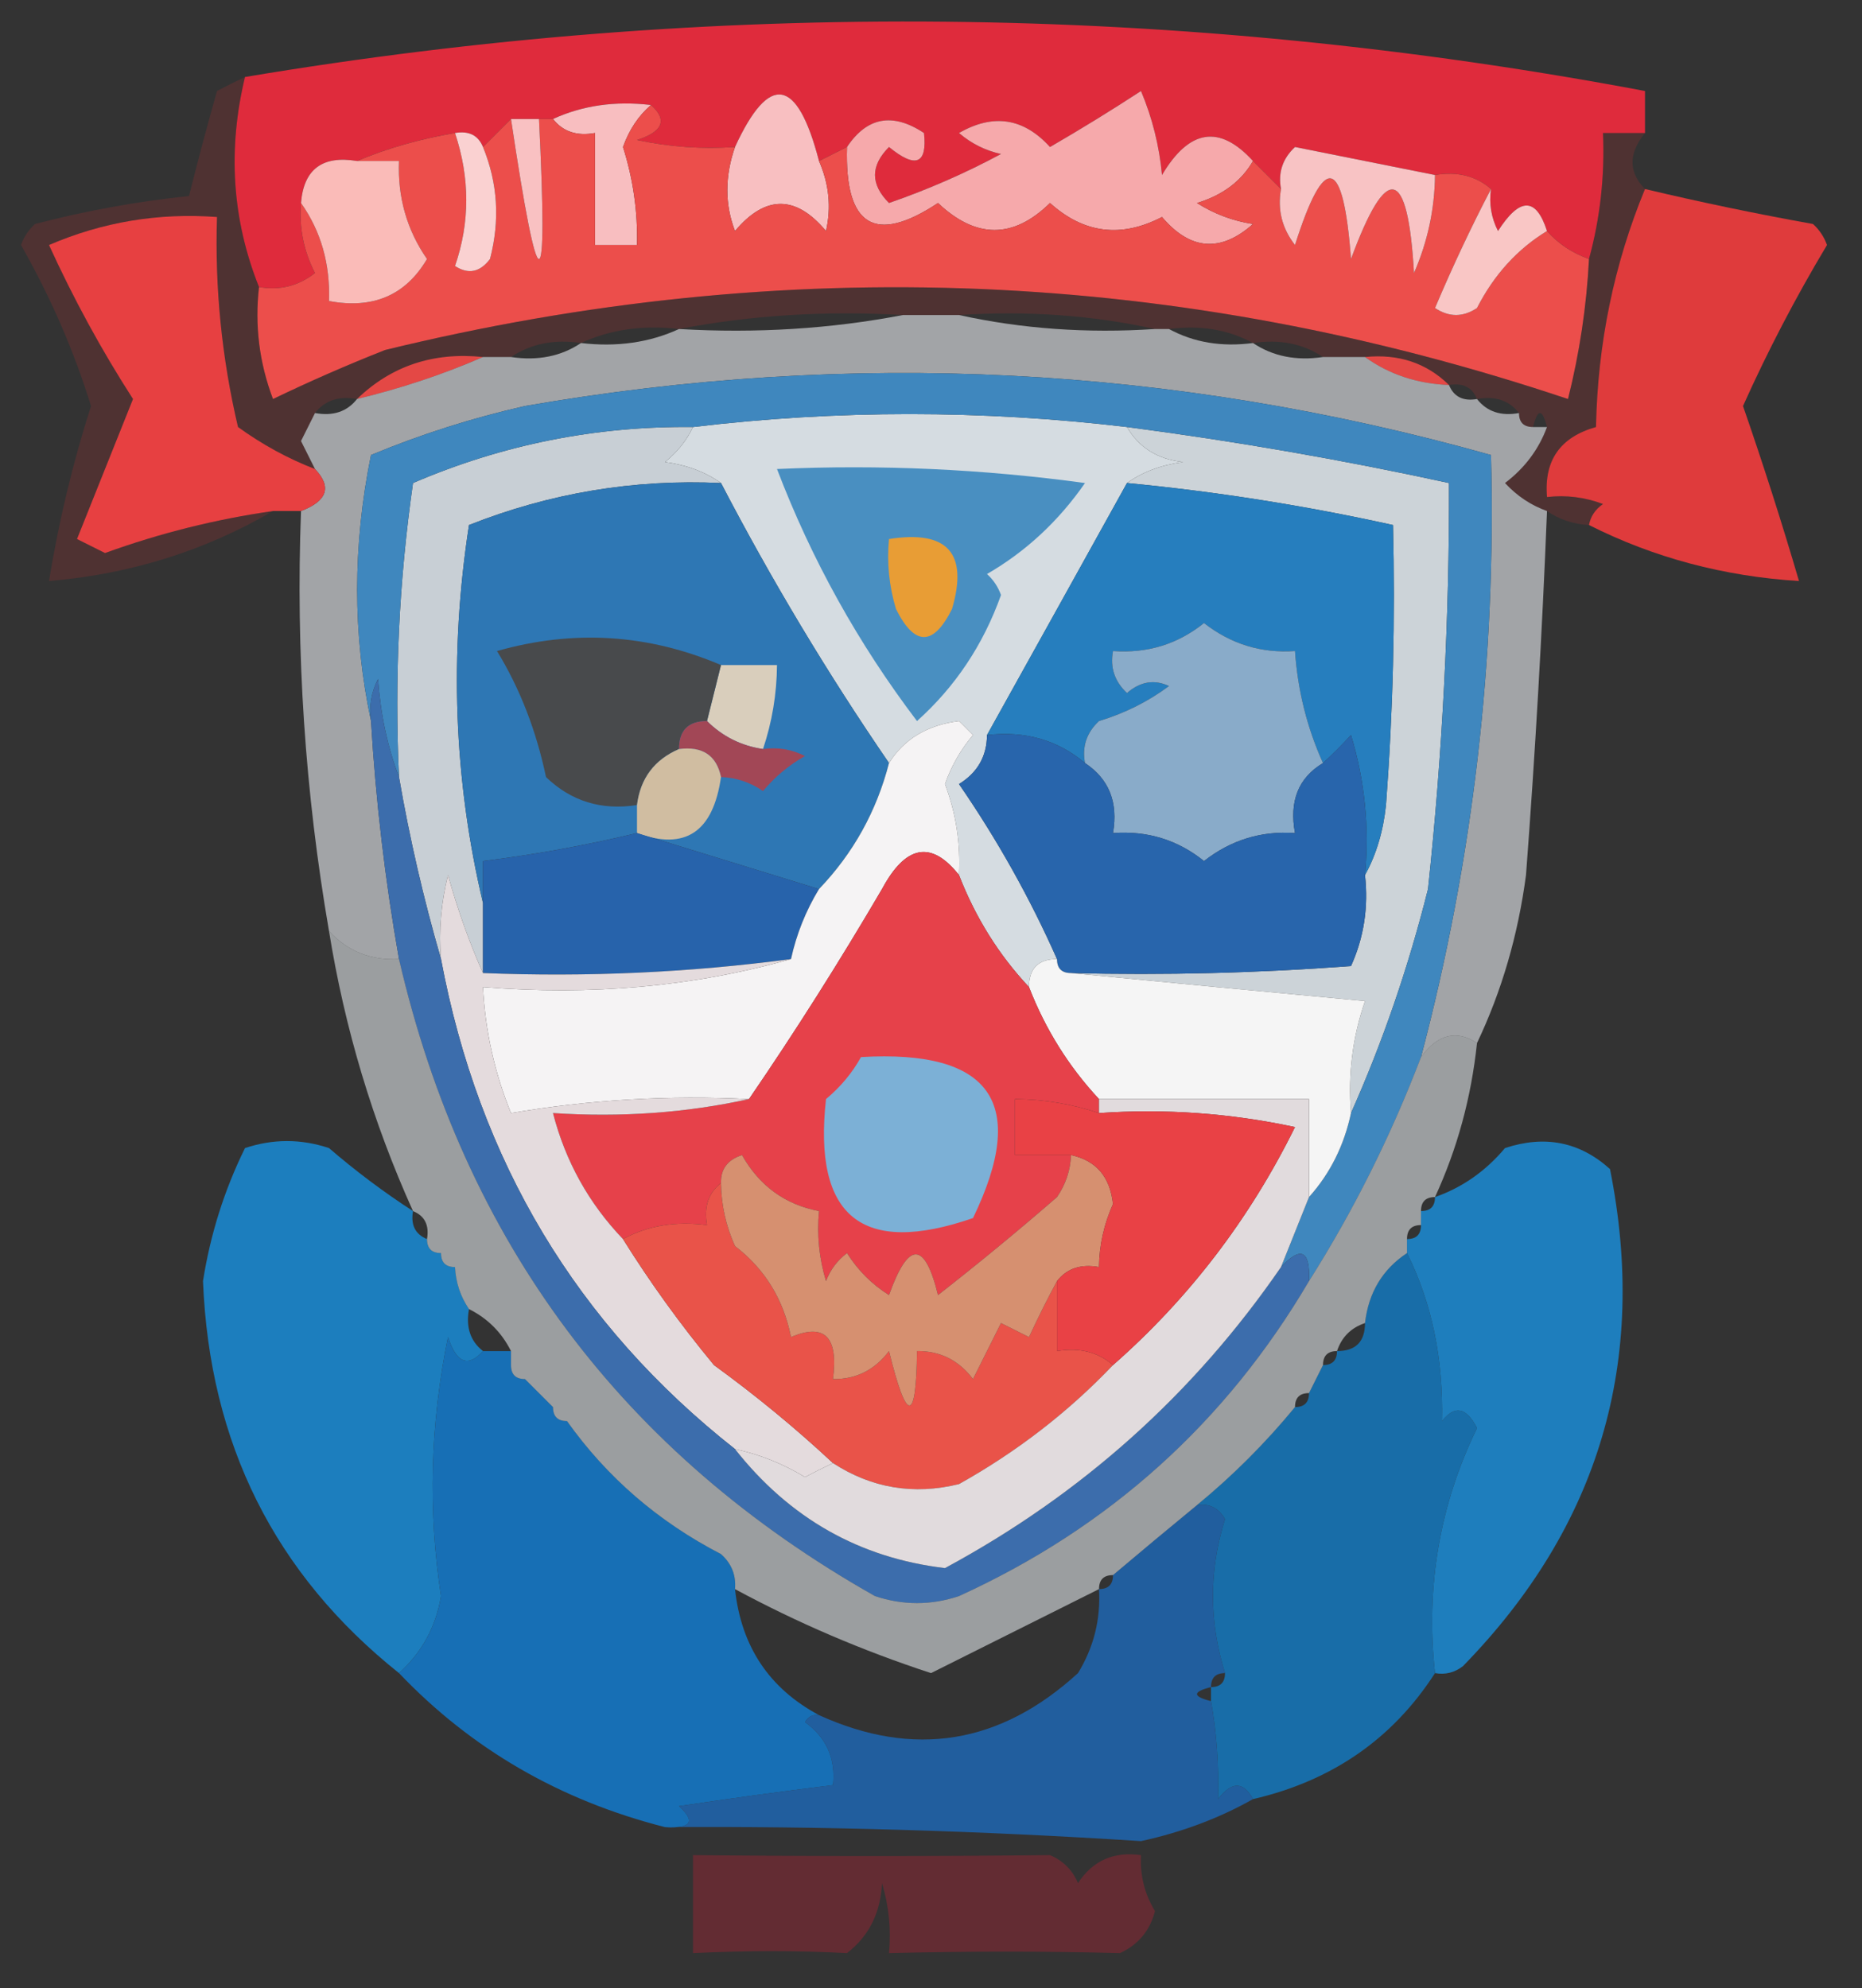 <?xml version="1.0" encoding="UTF-8"?>
<!DOCTYPE svg PUBLIC "-//W3C//DTD SVG 1.1//EN" "http://www.w3.org/Graphics/SVG/1.1/DTD/svg11.dtd">
<svg xmlns="http://www.w3.org/2000/svg" version="1.1" width="133px" height="142px" style="shape-rendering:geometricPrecision; text-rendering:geometricPrecision; image-rendering:optimizeQuality; fill-rule:evenodd; clip-rule:evenodd" xmlns:xlink="http://www.w3.org/1999/xlink">
<rect width="100%" height="100%" fill="#333333" stroke="none"/>
<g><path style="opacity:1" fill="#df2b3c" d="M 117.5,9.5 C 116.5,9.5 115.5,9.5 114.5,9.5C 114.632,12.57 114.299,15.57 113.5,18.5C 112.29,18.068 111.29,17.401 110.5,16.5C 109.721,14.073 108.554,14.073 107,16.5C 106.517,15.552 106.351,14.552 106.5,13.5C 105.432,12.566 104.099,12.232 102.5,12.5C 99.197,11.835 95.863,11.168 92.5,10.5C 91.614,11.325 91.281,12.325 91.5,13.5C 90.833,12.833 90.167,12.167 89.5,11.5C 87.115,8.882 84.948,9.216 83,12.5C 82.808,10.423 82.308,8.423 81.5,6.5C 79.346,7.905 77.179,9.238 75,10.5C 73.116,8.424 70.949,8.09 68.5,9.5C 69.376,10.251 70.376,10.751 71.5,11C 68.95,12.37 66.283,13.537 63.5,14.5C 62.167,13.167 62.167,11.833 63.5,10.5C 65.405,12.058 66.239,11.725 66,9.5C 63.766,8.02 61.932,8.353 60.5,10.5C 59.833,10.833 59.167,11.167 58.5,11.5C 56.946,5.518 54.946,5.184 52.5,10.5C 50.143,10.663 47.81,10.497 45.5,10C 47.359,9.399 47.692,8.566 46.5,7.5C 43.941,7.198 41.607,7.532 39.5,8.5C 39.167,8.5 38.833,8.5 38.5,8.5C 37.833,8.5 37.167,8.5 36.5,8.5C 35.833,9.167 35.167,9.833 34.5,10.5C 34.158,9.662 33.492,9.328 32.5,9.5C 29.99,9.927 27.657,10.593 25.5,11.5C 23.027,11.088 21.694,12.088 21.5,14.5C 21.357,16.262 21.691,17.929 22.5,19.5C 21.311,20.429 19.978,20.762 18.5,20.5C 16.582,15.695 16.248,10.695 17.5,5.5C 50.91,-0.098 84.243,0.236 117.5,6.5C 117.5,7.5 117.5,8.5 117.5,9.5 Z"/></g>
<g><path style="opacity:1" fill="#f8bec0" d="M 46.5,7.5 C 45.609,8.261 44.942,9.261 44.5,10.5C 45.223,12.782 45.557,15.116 45.5,17.5C 44.5,17.5 43.5,17.5 42.5,17.5C 42.5,14.833 42.5,12.167 42.5,9.5C 41.209,9.737 40.209,9.404 39.5,8.5C 41.607,7.532 43.941,7.198 46.5,7.5 Z"/></g>
<g><path style="opacity:1" fill="#f8bfc1" d="M 58.5,11.5 C 59.218,13.137 59.385,14.803 59,16.5C 56.84,13.919 54.674,13.919 52.5,16.5C 51.769,14.599 51.769,12.599 52.5,10.5C 54.946,5.184 56.946,5.518 58.5,11.5 Z"/></g>
<g><path style="opacity:1" fill="#f6a9ab" d="M 89.5,11.5 C 88.665,12.943 87.332,13.943 85.5,14.5C 86.729,15.281 88.062,15.781 89.5,16C 87.191,18.051 85.024,17.884 83,15.5C 80.084,17.014 77.418,16.68 75,14.5C 72.385,17.07 69.718,17.07 67,14.5C 62.491,17.488 60.325,16.155 60.5,10.5C 61.932,8.353 63.766,8.02 66,9.5C 66.239,11.725 65.405,12.058 63.5,10.5C 62.167,11.833 62.167,13.167 63.5,14.5C 66.283,13.537 68.95,12.37 71.5,11C 70.376,10.751 69.376,10.251 68.5,9.5C 70.949,8.09 73.116,8.424 75,10.5C 77.179,9.238 79.346,7.905 81.5,6.5C 82.308,8.423 82.808,10.423 83,12.5C 84.948,9.216 87.115,8.882 89.5,11.5 Z"/></g>
<g><path style="opacity:1" fill="#ec4e4b" d="M 46.5,7.5 C 47.692,8.566 47.359,9.399 45.5,10C 47.81,10.497 50.143,10.663 52.5,10.5C 51.769,12.599 51.769,14.599 52.5,16.5C 54.674,13.919 56.84,13.919 59,16.5C 59.385,14.803 59.218,13.137 58.5,11.5C 59.167,11.167 59.833,10.833 60.5,10.5C 60.325,16.155 62.491,17.488 67,14.5C 69.718,17.07 72.385,17.07 75,14.5C 77.418,16.68 80.084,17.014 83,15.5C 85.024,17.884 87.191,18.051 89.5,16C 88.062,15.781 86.729,15.281 85.5,14.5C 87.332,13.943 88.665,12.943 89.5,11.5C 90.167,12.167 90.833,12.833 91.5,13.5C 91.238,14.978 91.571,16.311 92.5,17.5C 94.619,10.835 95.952,11.169 96.5,18.5C 99.06,11.559 100.56,11.893 101,19.5C 101.977,17.26 102.477,14.927 102.5,12.5C 104.099,12.232 105.432,12.566 106.5,13.5C 105.1,16.178 103.766,19.011 102.5,22C 103.5,22.667 104.5,22.667 105.5,22C 106.715,19.625 108.381,17.791 110.5,16.5C 111.29,17.401 112.29,18.068 113.5,18.5C 113.326,21.874 112.826,25.207 112,28.5C 84.236,19.189 56.069,18.022 27.5,25C 24.792,26.07 22.125,27.236 19.5,28.5C 18.52,25.913 18.187,23.247 18.5,20.5C 19.978,20.762 21.311,20.429 22.5,19.5C 21.691,17.929 21.357,16.262 21.5,14.5C 22.924,16.515 23.59,18.848 23.5,21.5C 26.64,22.092 28.974,21.092 30.5,18.5C 29.063,16.423 28.396,14.089 28.5,11.5C 27.5,11.5 26.5,11.5 25.5,11.5C 27.657,10.593 29.99,9.927 32.5,9.5C 33.573,12.721 33.573,15.888 32.5,19C 33.449,19.617 34.282,19.451 35,18.5C 35.722,15.739 35.555,13.073 34.5,10.5C 35.167,9.833 35.833,9.167 36.5,8.5C 38.493,21.834 39.16,21.834 38.5,8.5C 38.833,8.5 39.167,8.5 39.5,8.5C 40.209,9.404 41.209,9.737 42.5,9.5C 42.5,12.167 42.5,14.833 42.5,17.5C 43.5,17.5 44.5,17.5 45.5,17.5C 45.557,15.116 45.223,12.782 44.5,10.5C 44.942,9.261 45.609,8.261 46.5,7.5 Z M 34.5,25.5 C 31.67,26.735 28.67,27.735 25.5,28.5C 27.956,26.132 30.956,25.132 34.5,25.5 Z M 97.5,25.5 C 99.898,25.259 101.898,25.926 103.5,27.5C 101.214,27.405 99.214,26.738 97.5,25.5 Z"/></g>
<g><path style="opacity:1" fill="#f9c1c2" d="M 36.5,8.5 C 37.167,8.5 37.833,8.5 38.5,8.5C 39.16,21.834 38.493,21.834 36.5,8.5 Z"/></g>
<g><path style="opacity:0.196" fill="#c52e2e" d="M 17.5,5.5 C 16.248,10.695 16.582,15.695 18.5,20.5C 18.187,23.247 18.52,25.913 19.5,28.5C 22.125,27.236 24.792,26.07 27.5,25C 56.069,18.022 84.236,19.189 112,28.5C 112.826,25.207 113.326,21.874 113.5,18.5C 114.299,15.57 114.632,12.57 114.5,9.5C 115.5,9.5 116.5,9.5 117.5,9.5C 116.314,10.961 116.314,12.295 117.5,13.5C 115.285,18.868 114.118,24.535 114,30.5C 111.444,31.219 110.277,32.886 110.5,35.5C 111.873,35.343 113.207,35.51 114.5,36C 113.944,36.383 113.611,36.883 113.5,37.5C 112.391,37.443 111.391,37.11 110.5,36.5C 109.357,36.092 108.357,35.425 107.5,34.5C 108.91,33.431 109.91,32.097 110.5,30.5C 110.167,29.167 109.833,29.167 109.5,30.5C 108.833,30.5 108.5,30.167 108.5,29.5C 107.791,28.596 106.791,28.263 105.5,28.5C 105.158,27.662 104.492,27.328 103.5,27.5C 101.898,25.926 99.898,25.259 97.5,25.5C 96.5,25.5 95.5,25.5 94.5,25.5C 93.081,24.549 91.415,24.215 89.5,24.5C 87.735,23.539 85.735,23.205 83.5,23.5C 83.167,23.5 82.833,23.5 82.5,23.5C 78.03,22.514 73.363,22.18 68.5,22.5C 67.167,22.5 65.833,22.5 64.5,22.5C 58.974,22.179 53.641,22.512 48.5,23.5C 45.941,23.198 43.607,23.532 41.5,24.5C 39.585,24.215 37.919,24.549 36.5,25.5C 35.833,25.5 35.167,25.5 34.5,25.5C 30.956,25.132 27.956,26.132 25.5,28.5C 24.209,28.263 23.209,28.596 22.5,29.5C 20.576,29.711 20.243,30.377 21.5,31.5C 21.833,32.167 22.167,32.833 22.5,33.5C 20.574,32.758 18.741,31.758 17,30.5C 15.84,25.566 15.34,20.566 15.5,15.5C 11.32,15.188 7.32,15.855 3.5,17.5C 5.263,21.364 7.263,25.03 9.5,28.5C 8.17,31.828 6.836,35.162 5.5,38.5C 6.167,38.833 6.833,39.167 7.5,39.5C 11.414,38.083 15.414,37.083 19.5,36.5C 14.634,39.342 9.301,41.009 3.5,41.5C 4.193,37.256 5.193,33.089 6.5,29C 5.28,25.052 3.614,21.218 1.5,17.5C 1.709,16.914 2.043,16.414 2.5,16C 6.114,15.055 9.781,14.388 13.5,14C 14.12,11.527 14.786,9.027 15.5,6.5C 16.183,6.137 16.85,5.804 17.5,5.5 Z M 34.5,25.5 C 31.67,26.735 28.67,27.735 25.5,28.5C 27.956,26.132 30.956,25.132 34.5,25.5 Z M 97.5,25.5 C 99.898,25.259 101.898,25.926 103.5,27.5C 101.214,27.405 99.214,26.738 97.5,25.5 Z M 22.5,29.5 C 22.167,30.167 21.833,30.833 21.5,31.5C 20.243,30.377 20.576,29.711 22.5,29.5 Z"/></g>
<g><path style="opacity:1" fill="#f9c6c5" d="M 106.5,13.5 C 106.351,14.552 106.517,15.552 107,16.5C 108.554,14.073 109.721,14.073 110.5,16.5C 108.381,17.791 106.715,19.625 105.5,22C 104.5,22.667 103.5,22.667 102.5,22C 103.766,19.011 105.1,16.178 106.5,13.5 Z"/></g>
<g><path style="opacity:1" fill="#fad1d1" d="M 32.5,9.5 C 33.492,9.328 34.158,9.662 34.5,10.5C 35.555,13.073 35.722,15.739 35,18.5C 34.282,19.451 33.449,19.617 32.5,19C 33.573,15.888 33.573,12.721 32.5,9.5 Z"/></g>
<g><path style="opacity:1" fill="#f8c3c4" d="M 102.5,12.5 C 102.477,14.927 101.977,17.26 101,19.5C 100.56,11.893 99.06,11.559 96.5,18.5C 95.952,11.169 94.619,10.835 92.5,17.5C 91.571,16.311 91.238,14.978 91.5,13.5C 91.281,12.325 91.614,11.325 92.5,10.5C 95.863,11.168 99.197,11.835 102.5,12.5 Z"/></g>
<g><path style="opacity:1" fill="#fabbb8" d="M 25.5,11.5 C 26.5,11.5 27.5,11.5 28.5,11.5C 28.396,14.089 29.063,16.423 30.5,18.5C 28.974,21.092 26.64,22.092 23.5,21.5C 23.59,18.848 22.924,16.515 21.5,14.5C 21.694,12.088 23.027,11.088 25.5,11.5 Z"/></g>
<g><path style="opacity:0.722" fill="#cdd0d4" d="M 64.5,22.5 C 65.833,22.5 67.167,22.5 68.5,22.5C 72.97,23.486 77.637,23.82 82.5,23.5C 82.833,23.5 83.167,23.5 83.5,23.5C 85.265,24.461 87.265,24.795 89.5,24.5C 90.919,25.451 92.585,25.785 94.5,25.5C 95.5,25.5 96.5,25.5 97.5,25.5C 99.214,26.738 101.214,27.405 103.5,27.5C 103.842,28.338 104.508,28.672 105.5,28.5C 106.209,29.404 107.209,29.737 108.5,29.5C 108.5,30.167 108.833,30.5 109.5,30.5C 109.833,30.5 110.167,30.5 110.5,30.5C 109.91,32.097 108.91,33.431 107.5,34.5C 108.357,35.425 109.357,36.092 110.5,36.5C 110.155,45.172 109.655,53.838 109,62.5C 108.431,66.795 107.264,70.795 105.5,74.5C 104.038,73.529 102.705,73.862 101.5,75.5C 105.216,61.433 106.883,47.1 106.5,32.5C 83.805,26.114 60.805,24.947 37.5,29C 33.72,29.855 30.054,31.021 26.5,32.5C 25.183,38.988 25.183,45.322 26.5,51.5C 26.84,57.208 27.507,62.875 28.5,68.5C 26.486,68.609 24.82,67.942 23.5,66.5C 21.79,56.599 21.123,46.599 21.5,36.5C 23.382,35.779 23.715,34.779 22.5,33.5C 22.167,32.833 21.833,32.167 21.5,31.5C 21.833,30.833 22.167,30.167 22.5,29.5C 23.791,29.737 24.791,29.404 25.5,28.5C 28.67,27.735 31.67,26.735 34.5,25.5C 35.167,25.5 35.833,25.5 36.5,25.5C 38.415,25.785 40.081,25.451 41.5,24.5C 44.059,24.802 46.393,24.468 48.5,23.5C 54.026,23.821 59.359,23.488 64.5,22.5 Z"/></g>
<g><path style="opacity:1" fill="#d5dce1" d="M 80.5,30.5 C 81.347,31.966 82.68,32.8 84.5,33C 82.942,33.21 81.609,33.71 80.5,34.5C 77.14,40.559 73.807,46.559 70.5,52.5C 70.489,54.017 69.823,55.184 68.5,56C 71.238,59.979 73.571,64.145 75.5,68.5C 74.167,68.5 73.5,69.167 73.5,70.5C 71.347,68.206 69.68,65.54 68.5,62.5C 68.62,60.266 68.287,58.099 67.5,56C 67.95,54.715 68.617,53.548 69.5,52.5C 69.167,52.167 68.833,51.833 68.5,51.5C 66.241,51.785 64.574,52.785 63.5,54.5C 59.11,48.1 55.11,41.434 51.5,34.5C 50.392,33.71 49.058,33.21 47.5,33C 48.38,32.292 49.047,31.458 49.5,30.5C 59.78,29.269 70.113,29.269 80.5,30.5 Z"/></g>
<g><path style="opacity:1" fill="#c8cfd5" d="M 49.5,30.5 C 49.047,31.458 48.38,32.292 47.5,33C 49.058,33.21 50.392,33.71 51.5,34.5C 45.278,34.211 39.278,35.211 33.5,37.5C 32.079,46.709 32.412,55.709 34.5,64.5C 34.5,66.167 34.5,67.833 34.5,69.5C 33.531,67.337 32.698,65.004 32,62.5C 31.505,64.473 31.338,66.473 31.5,68.5C 30.257,64.214 29.257,59.881 28.5,55.5C 28.17,48.468 28.503,41.468 29.5,34.5C 35.885,31.756 42.551,30.423 49.5,30.5 Z"/></g>
<g><path style="opacity:1" fill="#ccd3d8" d="M 80.5,30.5 C 88.232,31.511 95.899,32.844 103.5,34.5C 103.528,44.192 103.028,53.859 102,63.5C 100.596,69.096 98.762,74.429 96.5,79.5C 96.274,76.751 96.607,74.084 97.5,71.5C 90.345,70.833 83.345,70.167 76.5,69.5C 83.175,69.666 89.842,69.5 96.5,69C 97.423,66.959 97.756,64.793 97.5,62.5C 98.302,61.048 98.802,59.382 99,57.5C 99.5,50.842 99.666,44.175 99.5,37.5C 93.231,36.113 86.898,35.113 80.5,34.5C 81.609,33.71 82.942,33.21 84.5,33C 82.68,32.8 81.347,31.966 80.5,30.5 Z"/></g>
<g><path style="opacity:1" fill="#3f87be" d="M 101.5,75.5 C 99.343,81.147 96.677,86.48 93.5,91.5C 93.591,89.302 92.924,88.969 91.5,90.5C 92.167,88.833 92.833,87.167 93.5,85.5C 95.007,83.819 96.007,81.819 96.5,79.5C 98.762,74.429 100.596,69.096 102,63.5C 103.028,53.859 103.528,44.192 103.5,34.5C 95.899,32.844 88.232,31.511 80.5,30.5C 70.113,29.269 59.78,29.269 49.5,30.5C 42.551,30.423 35.885,31.756 29.5,34.5C 28.503,41.468 28.17,48.468 28.5,55.5C 27.686,53.369 27.186,51.036 27,48.5C 26.517,49.448 26.351,50.448 26.5,51.5C 25.183,45.322 25.183,38.988 26.5,32.5C 30.054,31.021 33.72,29.855 37.5,29C 60.805,24.947 83.805,26.114 106.5,32.5C 106.883,47.1 105.216,61.433 101.5,75.5 Z"/></g>
<g><path style="opacity:1" fill="#e74041" d="M 22.5,33.5 C 23.715,34.779 23.382,35.779 21.5,36.5C 20.833,36.5 20.167,36.5 19.5,36.5C 15.414,37.083 11.414,38.083 7.5,39.5C 6.833,39.167 6.167,38.833 5.5,38.5C 6.836,35.162 8.17,31.828 9.5,28.5C 7.263,25.03 5.263,21.364 3.5,17.5C 7.32,15.855 11.32,15.188 15.5,15.5C 15.34,20.566 15.84,25.566 17,30.5C 18.741,31.758 20.574,32.758 22.5,33.5 Z"/></g>
<g><path style="opacity:1" fill="#498fc1" d="M 55.5,33.5 C 62.864,33.169 70.197,33.503 77.5,34.5C 75.611,37.225 73.277,39.392 70.5,41C 70.957,41.414 71.291,41.914 71.5,42.5C 70.231,46.054 68.231,49.054 65.5,51.5C 61.303,45.972 57.97,39.972 55.5,33.5 Z"/></g>
<g><path style="opacity:1" fill="#df3b3c" d="M 117.5,13.5 C 121.435,14.435 125.435,15.269 129.5,16C 129.957,16.414 130.291,16.914 130.5,17.5C 128.268,21.227 126.268,25.06 124.5,29C 125.94,33.152 127.273,37.319 128.5,41.5C 123.126,41.165 118.126,39.832 113.5,37.5C 113.611,36.883 113.944,36.383 114.5,36C 113.207,35.51 111.873,35.343 110.5,35.5C 110.277,32.886 111.444,31.219 114,30.5C 114.118,24.535 115.285,18.868 117.5,13.5 Z"/></g>
<g><path style="opacity:1" fill="#e89d35" d="M 63.5,38.5 C 67.677,37.842 69.177,39.508 68,43.5C 66.667,46.167 65.333,46.167 64,43.5C 63.507,41.866 63.34,40.199 63.5,38.5 Z"/></g>
<g><path style="opacity:1" fill="#2e77b4" d="M 51.5,34.5 C 55.11,41.434 59.11,48.1 63.5,54.5C 62.61,57.948 60.943,60.948 58.5,63.5C 54.167,62.167 49.833,60.833 45.5,59.5C 41.879,60.373 38.212,61.039 34.5,61.5C 34.5,62.5 34.5,63.5 34.5,64.5C 32.412,55.709 32.079,46.709 33.5,37.5C 39.278,35.211 45.278,34.211 51.5,34.5 Z"/></g>
<g><path style="opacity:1" fill="#267ebe" d="M 80.5,34.5 C 86.898,35.113 93.231,36.113 99.5,37.5C 99.666,44.175 99.5,50.842 99,57.5C 98.802,59.382 98.302,61.048 97.5,62.5C 97.82,59.102 97.487,55.768 96.5,52.5C 95.818,53.243 95.151,53.909 94.5,54.5C 93.36,51.975 92.693,49.309 92.5,46.5C 90.088,46.669 87.921,46.003 86,44.5C 84.121,46.013 81.954,46.679 79.5,46.5C 79.281,47.675 79.614,48.675 80.5,49.5C 81.451,48.674 82.451,48.508 83.5,49C 82,50.114 80.333,50.948 78.5,51.5C 77.614,52.325 77.281,53.325 77.5,54.5C 75.544,52.852 73.211,52.185 70.5,52.5C 73.807,46.559 77.14,40.559 80.5,34.5 Z"/></g>
<g><path style="opacity:1" fill="#d9cebc" d="M 51.5,47.5 C 52.833,47.5 54.167,47.5 55.5,47.5C 55.483,49.565 55.15,51.565 54.5,53.5C 52.938,53.267 51.605,52.6 50.5,51.5C 50.833,50.167 51.167,48.833 51.5,47.5 Z"/></g>
<g><path style="opacity:1" fill="#484a4c" d="M 51.5,47.5 C 51.167,48.833 50.833,50.167 50.5,51.5C 49.167,51.5 48.5,52.167 48.5,53.5C 46.738,54.262 45.738,55.596 45.5,57.5C 42.956,57.896 40.789,57.229 39,55.5C 38.3,52.169 37.133,49.169 35.5,46.5C 40.961,44.948 46.295,45.281 51.5,47.5 Z"/></g>
<g><path style="opacity:1" fill="#89abc9" d="M 94.5,54.5 C 92.744,55.552 92.077,57.219 92.5,59.5C 90.088,59.331 87.921,59.997 86,61.5C 84.121,59.987 81.954,59.321 79.5,59.5C 79.88,57.302 79.213,55.635 77.5,54.5C 77.281,53.325 77.614,52.325 78.5,51.5C 80.333,50.948 82,50.114 83.5,49C 82.451,48.508 81.451,48.674 80.5,49.5C 79.614,48.675 79.281,47.675 79.5,46.5C 81.954,46.679 84.121,46.013 86,44.5C 87.921,46.003 90.088,46.669 92.5,46.5C 92.693,49.309 93.36,51.975 94.5,54.5 Z"/></g>
<g><path style="opacity:1" fill="#a24756" d="M 50.5,51.5 C 51.605,52.6 52.938,53.267 54.5,53.5C 55.552,53.35 56.552,53.517 57.5,54C 56.354,54.645 55.354,55.478 54.5,56.5C 53.583,55.873 52.583,55.539 51.5,55.5C 51.179,53.952 50.179,53.285 48.5,53.5C 48.5,52.167 49.167,51.5 50.5,51.5 Z"/></g>
<g><path style="opacity:1" fill="#d0bda1" d="M 48.5,53.5 C 50.179,53.285 51.179,53.952 51.5,55.5C 50.936,59.435 48.936,60.768 45.5,59.5C 45.5,58.833 45.5,58.167 45.5,57.5C 45.738,55.596 46.738,54.262 48.5,53.5 Z"/></g>
<g><path style="opacity:1" fill="#2763ab" d="M 45.5,59.5 C 49.833,60.833 54.167,62.167 58.5,63.5C 57.559,65.049 56.892,66.716 56.5,68.5C 49.254,69.464 41.92,69.797 34.5,69.5C 34.5,67.833 34.5,66.167 34.5,64.5C 34.5,63.5 34.5,62.5 34.5,61.5C 38.212,61.039 41.879,60.373 45.5,59.5 Z"/></g>
<g><path style="opacity:1" fill="#2865ac" d="M 70.5,52.5 C 73.211,52.185 75.544,52.852 77.5,54.5C 79.213,55.635 79.88,57.302 79.5,59.5C 81.954,59.321 84.121,59.987 86,61.5C 87.921,59.997 90.088,59.331 92.5,59.5C 92.077,57.219 92.744,55.552 94.5,54.5C 95.151,53.909 95.818,53.243 96.5,52.5C 97.487,55.768 97.82,59.102 97.5,62.5C 97.756,64.793 97.423,66.959 96.5,69C 89.842,69.5 83.175,69.666 76.5,69.5C 75.833,69.5 75.5,69.167 75.5,68.5C 73.571,64.145 71.238,59.979 68.5,56C 69.823,55.184 70.489,54.017 70.5,52.5 Z"/></g>
<g><path style="opacity:1" fill="#f5f3f4" d="M 68.5,62.5 C 66.529,60.008 64.696,60.342 63,63.5C 59.97,68.674 56.804,73.674 53.5,78.5C 47.771,78.212 42.105,78.546 36.5,79.5C 35.322,76.609 34.655,73.609 34.5,70.5C 42.243,71.13 49.576,70.463 56.5,68.5C 56.892,66.716 57.559,65.049 58.5,63.5C 60.943,60.948 62.61,57.948 63.5,54.5C 64.574,52.785 66.241,51.785 68.5,51.5C 68.833,51.833 69.167,52.167 69.5,52.5C 68.617,53.548 67.95,54.715 67.5,56C 68.287,58.099 68.62,60.266 68.5,62.5 Z"/></g>
<g><path style="opacity:1" fill="#f5f5f5" d="M 75.5,68.5 C 75.5,69.167 75.833,69.5 76.5,69.5C 83.345,70.167 90.345,70.833 97.5,71.5C 96.607,74.084 96.274,76.751 96.5,79.5C 96.007,81.819 95.007,83.819 93.5,85.5C 93.5,83.167 93.5,80.833 93.5,78.5C 88.5,78.5 83.5,78.5 78.5,78.5C 76.336,76.178 74.669,73.511 73.5,70.5C 73.5,69.167 74.167,68.5 75.5,68.5 Z"/></g>
<g><path style="opacity:1" fill="#e6414a" d="M 68.5,62.5 C 69.68,65.54 71.347,68.206 73.5,70.5C 74.669,73.511 76.336,76.178 78.5,78.5C 78.5,78.833 78.5,79.167 78.5,79.5C 76.565,78.85 74.565,78.517 72.5,78.5C 72.5,79.833 72.5,81.167 72.5,82.5C 73.833,82.5 75.167,82.5 76.5,82.5C 76.461,83.583 76.127,84.583 75.5,85.5C 72.71,87.921 69.877,90.255 67,92.5C 66.051,88.622 64.885,88.622 63.5,92.5C 62.281,91.737 61.281,90.737 60.5,89.5C 59.808,90.025 59.308,90.692 59,91.5C 58.507,89.866 58.34,88.199 58.5,86.5C 56.084,86.039 54.25,84.706 53,82.5C 51.97,82.836 51.47,83.503 51.5,84.5C 50.596,85.209 50.263,86.209 50.5,87.5C 48.265,87.205 46.265,87.539 44.5,88.5C 42.057,85.948 40.39,82.948 39.5,79.5C 44.363,79.82 49.03,79.486 53.5,78.5C 56.804,73.674 59.97,68.674 63,63.5C 64.696,60.342 66.529,60.008 68.5,62.5 Z"/></g>
<g><path style="opacity:0.965" fill="#1b81c3" d="M 29.5,86.5 C 29.328,87.492 29.662,88.158 30.5,88.5C 30.5,89.167 30.833,89.5 31.5,89.5C 31.5,90.167 31.833,90.5 32.5,90.5C 32.557,91.609 32.89,92.609 33.5,93.5C 33.263,94.791 33.596,95.791 34.5,96.5C 33.434,97.692 32.601,97.359 32,95.5C 30.73,101.695 30.564,107.862 31.5,114C 31.137,116.192 30.137,118.026 28.5,119.5C 19.63,112.427 14.963,103.094 14.5,91.5C 15.026,88.157 16.026,84.99 17.5,82C 19.5,81.333 21.5,81.333 23.5,82C 25.401,83.639 27.401,85.139 29.5,86.5 Z"/></g>
<g><path style="opacity:0.949" fill="#1d82c4" d="M 102.5,119.5 C 101.829,113.32 102.829,107.486 105.5,102C 104.747,100.513 103.914,100.346 103,101.5C 103.102,97.044 102.268,93.044 100.5,89.5C 100.5,89.167 100.5,88.833 100.5,88.5C 101.167,88.5 101.5,88.167 101.5,87.5C 101.5,87.167 101.5,86.833 101.5,86.5C 102.167,86.5 102.5,86.167 102.5,85.5C 104.449,84.816 106.115,83.649 107.5,82C 110.347,81.056 112.847,81.556 115,83.5C 117.737,97.189 114.237,109.022 104.5,119C 103.906,119.464 103.239,119.631 102.5,119.5 Z"/></g>
<g><path style="opacity:0.852" fill="#1578bd" d="M 100.5,89.5 C 102.268,93.044 103.102,97.044 103,101.5C 103.914,100.346 104.747,100.513 105.5,102C 102.829,107.486 101.829,113.32 102.5,119.5C 99.478,124.195 95.144,127.195 89.5,128.5C 88.811,127.226 87.977,127.226 87,128.5C 87.064,126.044 86.898,123.711 86.5,121.5C 86.5,121.167 86.5,120.833 86.5,120.5C 87.167,120.5 87.5,120.167 87.5,119.5C 86.352,115.814 86.352,112.147 87.5,108.5C 87.043,107.702 86.376,107.369 85.5,107.5C 88.07,105.386 90.403,103.053 92.5,100.5C 93.167,100.5 93.5,100.167 93.5,99.5C 93.833,98.833 94.167,98.167 94.5,97.5C 95.167,97.5 95.5,97.167 95.5,96.5C 96.833,96.5 97.5,95.833 97.5,94.5C 97.75,92.326 98.75,90.659 100.5,89.5 Z"/></g>
<g><path style="opacity:1" fill="#e4dbdd" d="M 34.5,69.5 C 41.92,69.797 49.254,69.464 56.5,68.5C 49.576,70.463 42.243,71.13 34.5,70.5C 34.655,73.609 35.322,76.609 36.5,79.5C 42.105,78.546 47.771,78.212 53.5,78.5C 49.03,79.486 44.363,79.82 39.5,79.5C 40.39,82.948 42.057,85.948 44.5,88.5C 46.448,91.621 48.615,94.621 51,97.5C 54.023,99.698 56.856,102.031 59.5,104.5C 58.85,104.804 58.184,105.137 57.5,105.5C 55.925,104.544 54.258,103.877 52.5,103.5C 41.205,94.604 34.205,82.938 31.5,68.5C 31.338,66.473 31.505,64.473 32,62.5C 32.698,65.004 33.531,67.337 34.5,69.5 Z"/></g>
<g><path style="opacity:1" fill="#3c6dac" d="M 28.5,55.5 C 29.257,59.881 30.257,64.214 31.5,68.5C 34.205,82.938 41.205,94.604 52.5,103.5C 56.398,108.445 61.398,111.278 67.5,112C 77.262,106.734 85.262,99.568 91.5,90.5C 92.924,88.969 93.591,89.302 93.5,91.5C 87.554,101.611 79.221,109.111 68.5,114C 66.5,114.667 64.5,114.667 62.5,114C 44.493,103.826 33.16,88.659 28.5,68.5C 27.507,62.875 26.84,57.208 26.5,51.5C 26.351,50.448 26.517,49.448 27,48.5C 27.186,51.036 27.686,53.369 28.5,55.5 Z"/></g>
<g><path style="opacity:0.975" fill="#1771b8" d="M 34.5,96.5 C 35.167,96.5 35.833,96.5 36.5,96.5C 36.5,96.833 36.5,97.167 36.5,97.5C 36.5,98.167 36.833,98.5 37.5,98.5C 38.167,99.167 38.833,99.833 39.5,100.5C 39.5,101.167 39.833,101.5 40.5,101.5C 43.358,105.52 47.025,108.686 51.5,111C 52.252,111.671 52.586,112.504 52.5,113.5C 52.943,117.598 54.943,120.598 58.5,122.5C 58.062,122.435 57.728,122.601 57.5,123C 59.037,124.11 59.703,125.61 59.5,127.5C 55.837,127.952 52.17,128.452 48.5,129C 49.712,130.107 49.379,130.607 47.5,130.5C 40.008,128.595 33.675,124.929 28.5,119.5C 30.137,118.026 31.137,116.192 31.5,114C 30.564,107.862 30.73,101.695 32,95.5C 32.601,97.359 33.434,97.692 34.5,96.5 Z"/></g>
<g><path style="opacity:0.865" fill="#1e65af" d="M 85.5,107.5 C 86.376,107.369 87.043,107.702 87.5,108.5C 86.352,112.147 86.352,115.814 87.5,119.5C 86.833,119.5 86.5,119.833 86.5,120.5C 85.167,120.833 85.167,121.167 86.5,121.5C 86.898,123.711 87.064,126.044 87,128.5C 87.977,127.226 88.811,127.226 89.5,128.5C 87.082,129.866 84.416,130.866 81.5,131.5C 70.013,130.762 58.679,130.428 47.5,130.5C 49.379,130.607 49.712,130.107 48.5,129C 52.17,128.452 55.837,127.952 59.5,127.5C 59.703,125.61 59.037,124.11 57.5,123C 57.728,122.601 58.062,122.435 58.5,122.5C 65.276,125.58 71.443,124.58 77,119.5C 78.128,117.655 78.628,115.655 78.5,113.5C 79.167,113.5 79.5,113.167 79.5,112.5C 81.46,110.844 83.46,109.177 85.5,107.5 Z"/></g>
<g><path style="opacity:0.647" fill="#d4d8dc" d="M 23.5,66.5 C 24.82,67.942 26.486,68.609 28.5,68.5C 33.16,88.659 44.493,103.826 62.5,114C 64.5,114.667 66.5,114.667 68.5,114C 79.221,109.111 87.554,101.611 93.5,91.5C 96.677,86.48 99.343,81.147 101.5,75.5C 102.705,73.862 104.038,73.529 105.5,74.5C 105.09,78.387 104.09,82.053 102.5,85.5C 101.833,85.5 101.5,85.833 101.5,86.5C 101.5,86.833 101.5,87.167 101.5,87.5C 100.833,87.5 100.5,87.833 100.5,88.5C 100.5,88.833 100.5,89.167 100.5,89.5C 98.75,90.659 97.75,92.326 97.5,94.5C 96.5,94.833 95.833,95.5 95.5,96.5C 94.833,96.5 94.5,96.833 94.5,97.5C 94.167,98.167 93.833,98.833 93.5,99.5C 92.833,99.5 92.5,99.833 92.5,100.5C 90.403,103.053 88.07,105.386 85.5,107.5C 83.46,109.177 81.46,110.844 79.5,112.5C 78.833,112.5 78.5,112.833 78.5,113.5C 74.495,115.502 70.495,117.502 66.5,119.5C 61.594,117.894 56.928,115.894 52.5,113.5C 52.586,112.504 52.252,111.671 51.5,111C 47.025,108.686 43.358,105.52 40.5,101.5C 39.833,101.5 39.5,101.167 39.5,100.5C 38.833,99.833 38.167,99.167 37.5,98.5C 36.833,98.5 36.5,98.167 36.5,97.5C 36.5,97.167 36.5,96.833 36.5,96.5C 35.833,95.167 34.833,94.167 33.5,93.5C 32.89,92.609 32.557,91.609 32.5,90.5C 31.833,90.5 31.5,90.167 31.5,89.5C 30.833,89.5 30.5,89.167 30.5,88.5C 30.672,87.508 30.338,86.842 29.5,86.5C 26.622,80.126 24.622,73.459 23.5,66.5 Z"/></g>
<g><path style="opacity:1" fill="#e95349" d="M 51.5,84.5 C 51.519,86.06 51.852,87.56 52.5,89C 54.628,90.631 55.961,92.798 56.5,95.5C 58.895,94.478 59.895,95.478 59.5,98.5C 61.143,98.52 62.476,97.853 63.5,96.5C 64.776,101.682 65.443,101.682 65.5,96.5C 67.143,96.48 68.476,97.147 69.5,98.5C 70.167,97.167 70.833,95.833 71.5,94.5C 72.167,94.833 72.833,95.167 73.5,95.5C 74.172,94.051 74.839,92.718 75.5,91.5C 75.5,93.167 75.5,94.833 75.5,96.5C 77.099,96.232 78.432,96.566 79.5,97.5C 76.305,100.852 72.638,103.685 68.5,106C 65.259,106.793 62.259,106.293 59.5,104.5C 56.856,102.031 54.023,99.698 51,97.5C 48.615,94.621 46.448,91.621 44.5,88.5C 46.265,87.539 48.265,87.205 50.5,87.5C 50.263,86.209 50.596,85.209 51.5,84.5 Z"/></g>
<g><path style="opacity:1" fill="#e1dbdd" d="M 78.5,79.5 C 78.5,79.167 78.5,78.833 78.5,78.5C 83.5,78.5 88.5,78.5 93.5,78.5C 93.5,80.833 93.5,83.167 93.5,85.5C 92.833,87.167 92.167,88.833 91.5,90.5C 85.262,99.568 77.262,106.734 67.5,112C 61.398,111.278 56.398,108.445 52.5,103.5C 54.258,103.877 55.925,104.544 57.5,105.5C 58.184,105.137 58.85,104.804 59.5,104.5C 62.259,106.293 65.259,106.793 68.5,106C 72.638,103.685 76.305,100.852 79.5,97.5C 84.928,92.73 89.261,87.064 92.5,80.5C 87.88,79.507 83.214,79.173 78.5,79.5 Z"/></g>
<g><path style="opacity:1" fill="#d69070" d="M 76.5,82.5 C 78.293,82.884 79.293,84.05 79.5,86C 78.852,87.44 78.519,88.94 78.5,90.5C 77.209,90.263 76.209,90.596 75.5,91.5C 74.839,92.718 74.172,94.051 73.5,95.5C 72.833,95.167 72.167,94.833 71.5,94.5C 70.833,95.833 70.167,97.167 69.5,98.5C 68.476,97.147 67.143,96.48 65.5,96.5C 65.443,101.682 64.776,101.682 63.5,96.5C 62.476,97.853 61.143,98.52 59.5,98.5C 59.895,95.478 58.895,94.478 56.5,95.5C 55.961,92.798 54.628,90.631 52.5,89C 51.852,87.56 51.519,86.06 51.5,84.5C 51.47,83.503 51.97,82.836 53,82.5C 54.25,84.706 56.084,86.039 58.5,86.5C 58.34,88.199 58.507,89.866 59,91.5C 59.308,90.692 59.808,90.025 60.5,89.5C 61.281,90.737 62.281,91.737 63.5,92.5C 64.885,88.622 66.051,88.622 67,92.5C 69.877,90.255 72.71,87.921 75.5,85.5C 76.127,84.583 76.461,83.583 76.5,82.5 Z"/></g>
<g><path style="opacity:1" fill="#7cb0d6" d="M 61.5,75.5 C 70.808,74.953 73.474,78.787 69.5,87C 61.569,89.74 58.069,86.906 59,78.5C 60.045,77.627 60.878,76.627 61.5,75.5 Z"/></g>
<g><path style="opacity:1" fill="#e94145" d="M 78.5,79.5 C 83.214,79.173 87.88,79.507 92.5,80.5C 89.261,87.064 84.928,92.73 79.5,97.5C 78.432,96.566 77.099,96.232 75.5,96.5C 75.5,94.833 75.5,93.167 75.5,91.5C 76.209,90.596 77.209,90.263 78.5,90.5C 78.519,88.94 78.852,87.44 79.5,86C 79.293,84.05 78.293,82.884 76.5,82.5C 75.167,82.5 73.833,82.5 72.5,82.5C 72.5,81.167 72.5,79.833 72.5,78.5C 74.565,78.517 76.565,78.85 78.5,79.5 Z"/></g>
<g><path style="opacity:0.28" fill="#e01935" d="M 49.5,132.5 C 58.168,132.587 66.668,132.587 75,132.5C 75.945,132.905 76.612,133.572 77,134.5C 78.049,132.893 79.549,132.227 81.5,132.5C 81.421,133.93 81.754,135.264 82.5,136.5C 82.135,137.902 81.301,138.902 80,139.5C 74.668,139.357 69.168,139.357 63.5,139.5C 63.66,137.801 63.493,136.134 63,134.5C 62.902,136.619 62.069,138.286 60.5,139.5C 57.015,139.311 53.348,139.311 49.5,139.5C 49.5,137.167 49.5,134.833 49.5,132.5 Z"/></g>
</svg>
